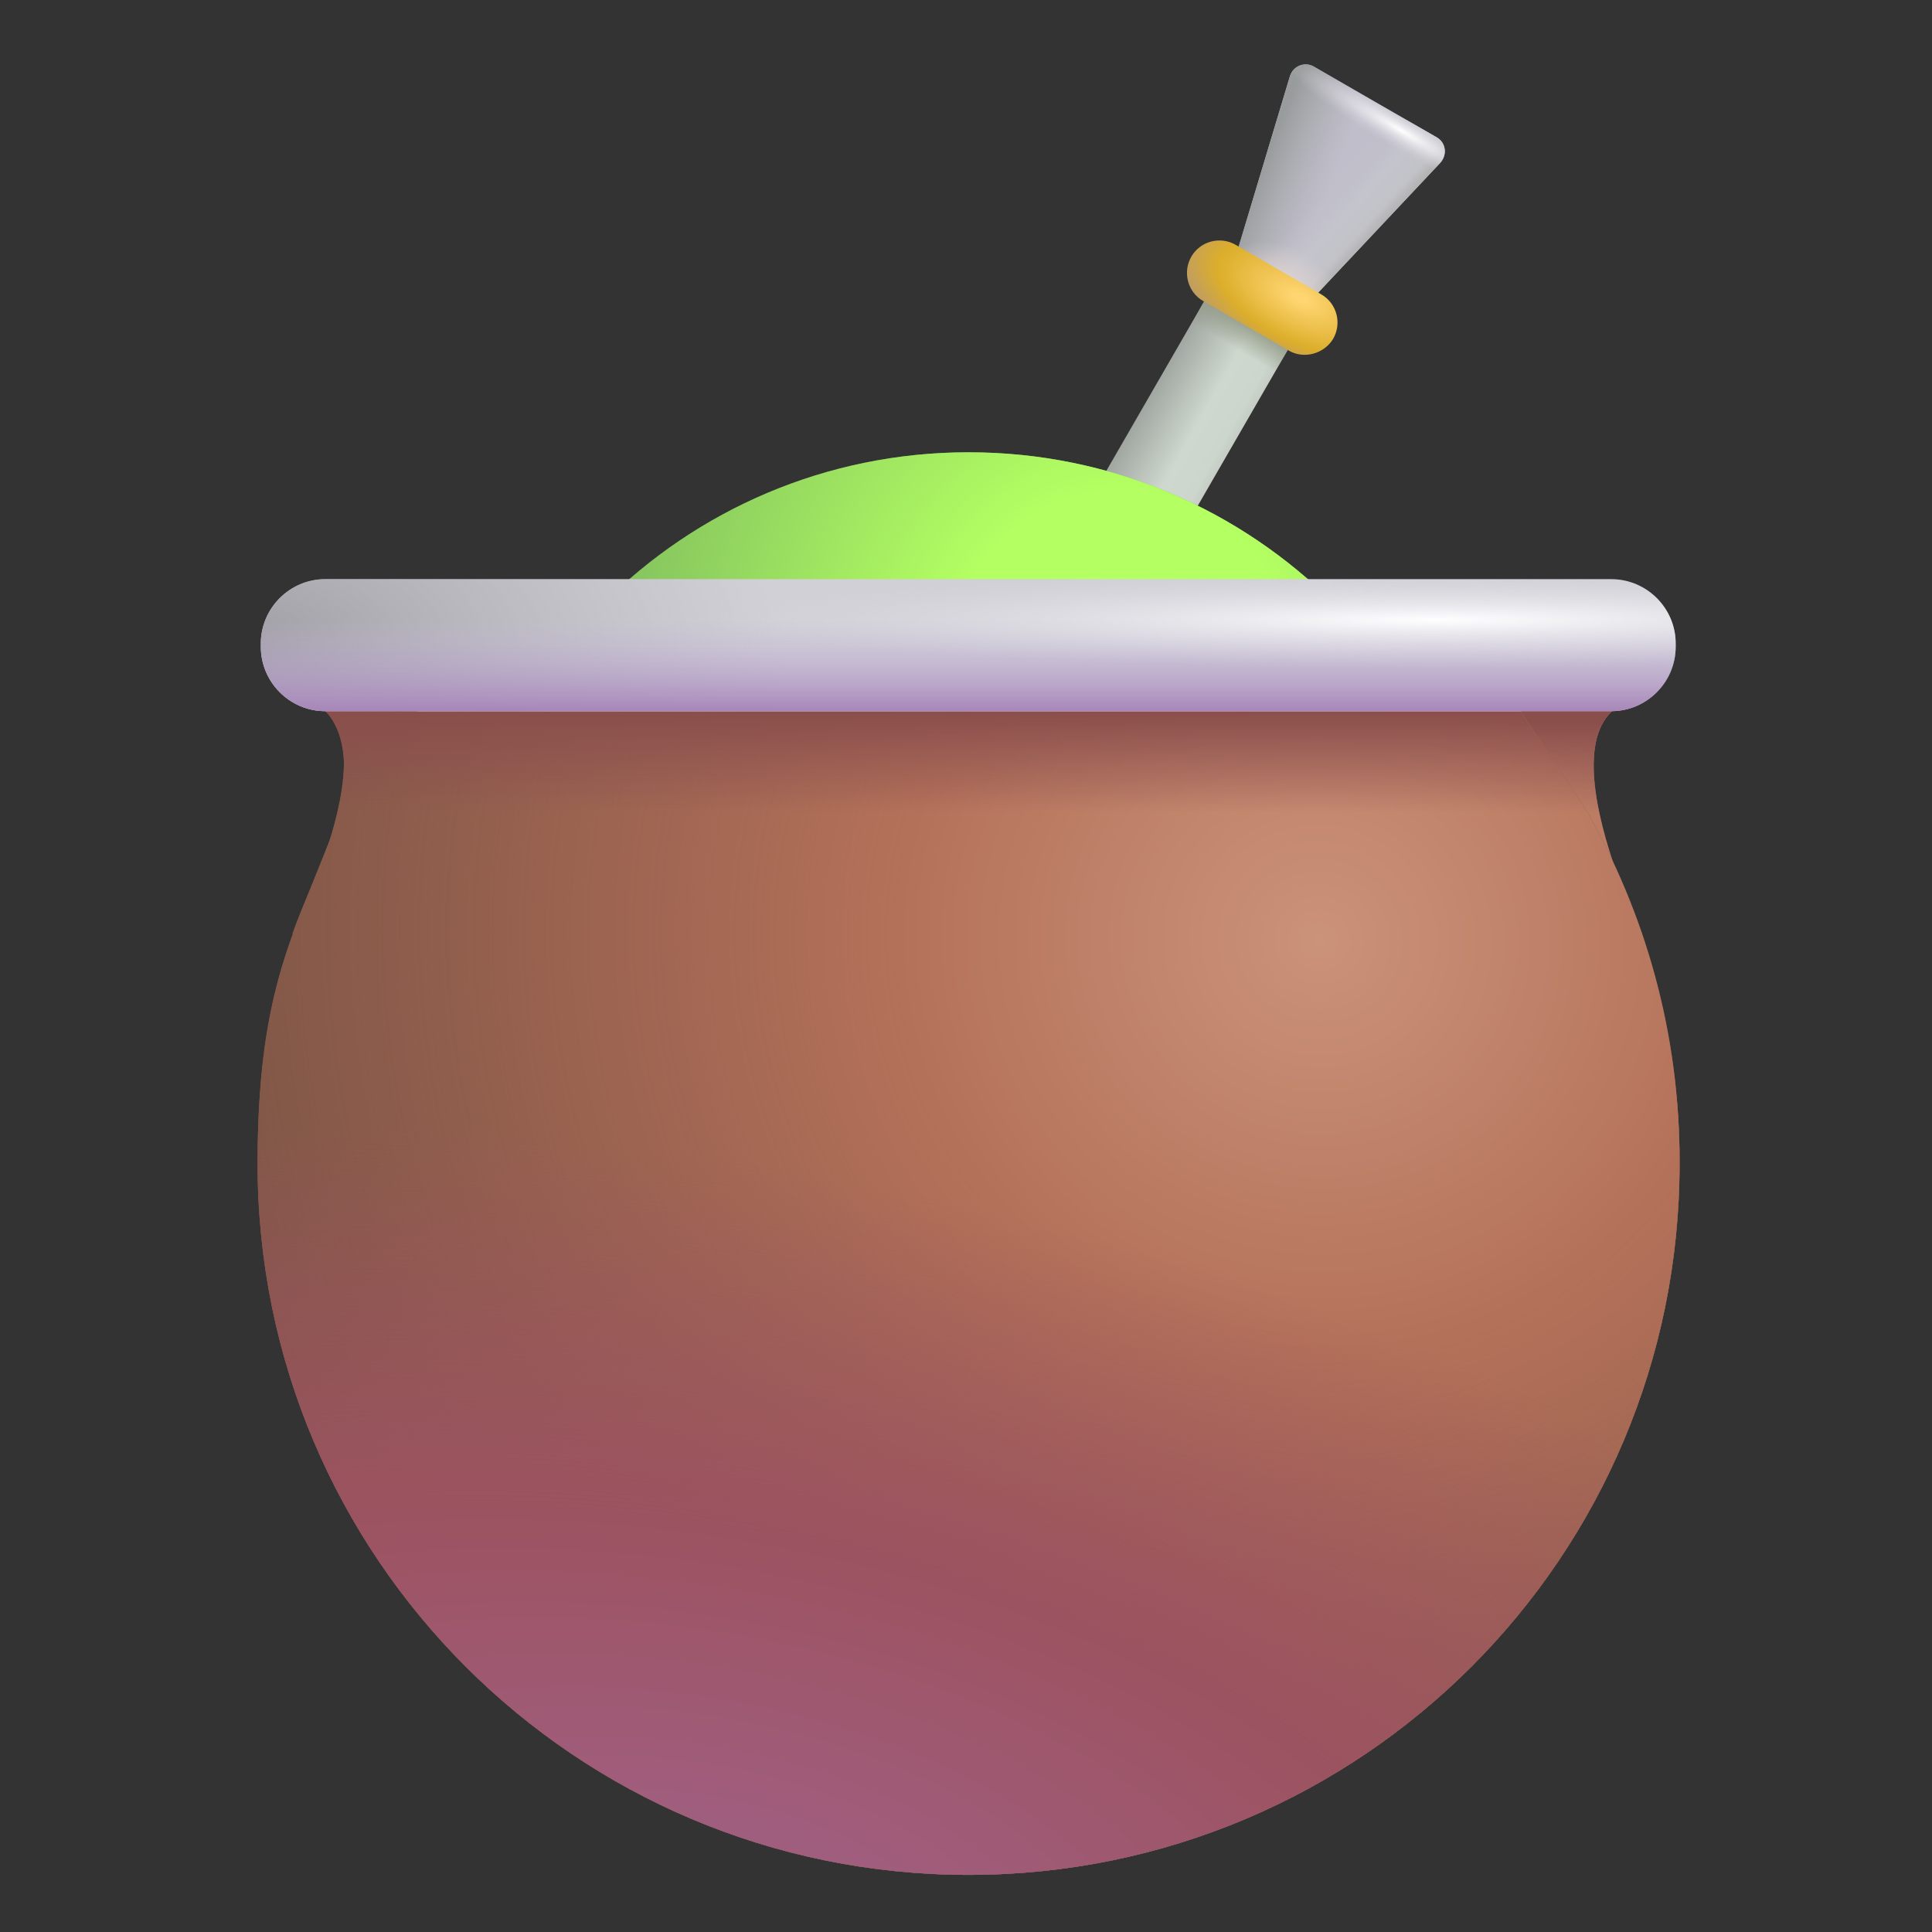 <svg viewBox="1 1 30 30" xmlns="http://www.w3.org/2000/svg">
<rect x="1" y="1" width="30" height="30" fill="#333333" stroke="none"/>
<path d="M23.31 3.133L21.4 2.033C21.26 1.953 21.08 2.023 21.03 2.183L20.23 4.843L19.98 5.273L21.21 5.983L21.46 5.553L23.36 3.533C23.48 3.403 23.45 3.213 23.31 3.133Z" fill="#C0BECA"/>
<path d="M23.31 3.133L21.4 2.033C21.26 1.953 21.08 2.023 21.03 2.183L20.23 4.843L19.98 5.273L21.21 5.983L21.46 5.553L23.36 3.533C23.48 3.403 23.45 3.213 23.31 3.133Z" fill="url(#paint0_linear_18_29765)"/>
<path d="M23.31 3.133L21.4 2.033C21.26 1.953 21.08 2.023 21.03 2.183L20.23 4.843L19.98 5.273L21.21 5.983L21.46 5.553L23.36 3.533C23.48 3.403 23.45 3.213 23.31 3.133Z" fill="url(#paint1_linear_18_29765)"/>
<path d="M23.31 3.133L21.4 2.033C21.26 1.953 21.08 2.023 21.03 2.183L20.23 4.843L19.98 5.273L21.21 5.983L21.46 5.553L23.36 3.533C23.48 3.403 23.45 3.213 23.31 3.133Z" fill="url(#paint2_radial_18_29765)"/>
<path d="M23.31 3.133L21.4 2.033C21.26 1.953 21.08 2.023 21.03 2.183L20.23 4.843L19.98 5.273L21.21 5.983L21.46 5.553L23.36 3.533C23.48 3.403 23.45 3.213 23.31 3.133Z" fill="url(#paint3_radial_18_29765)"/>
<path d="M19.95 5.243L14.68 14.373L15.98 15.123L21.25 5.993L19.95 5.243Z" fill="url(#paint4_linear_18_29765)"/>
<path d="M19.95 5.243L14.68 14.373L15.98 15.123L21.25 5.993L19.95 5.243Z" fill="url(#paint5_linear_18_29765)"/>
<path d="M21.01 6.443L19.68 5.673C19.44 5.533 19.36 5.223 19.5 4.983C19.64 4.743 19.95 4.663 20.19 4.803L21.52 5.573C21.76 5.713 21.84 6.023 21.7 6.263C21.56 6.493 21.25 6.583 21.01 6.443Z" fill="url(#paint6_radial_18_29765)"/>
<path d="M16.04 24.083C20.475 24.083 24.07 20.488 24.07 16.053C24.07 11.618 20.475 8.023 16.04 8.023C11.605 8.023 8.01 11.618 8.01 16.053C8.01 20.488 11.605 24.083 16.04 24.083Z" fill="#85C35E"/>
<path d="M16.04 24.083C20.475 24.083 24.07 20.488 24.07 16.053C24.07 11.618 20.475 8.023 16.04 8.023C11.605 8.023 8.01 11.618 8.01 16.053C8.01 20.488 11.605 24.083 16.04 24.083Z" fill="url(#paint7_radial_18_29765)"/>
<path d="M26.47 15.483L26.5 15.503C26.5 15.503 26.46 15.423 26.4 15.293C26.31 15.033 26.21 14.783 26.1 14.543C25.79 13.663 25.5 12.443 26.08 12.003C27.03 11.273 24.09 11.283 24.09 11.283L23.84 12.053H8.26L8.01 11.273C8.01 11.273 5.08 11.273 6.02 11.993C6.59 12.433 6.29 13.613 5.97 14.493C5.81 14.813 5.67 15.143 5.55 15.473C5.54 15.493 5.54 15.503 5.54 15.503H5.55C5.19 16.463 5 17.543 5 19.073C5 25.173 9.94 30.113 16.04 30.113C22.14 30.113 27.08 25.173 27.08 19.073C27.09 17.813 26.85 16.603 26.47 15.483Z" fill="#7A5445"/>
<path d="M26.47 15.483L26.5 15.503C26.5 15.503 26.46 15.423 26.4 15.293C26.31 15.033 26.21 14.783 26.1 14.543C25.79 13.663 25.5 12.443 26.08 12.003C27.03 11.273 24.09 11.283 24.09 11.283L23.84 12.053H8.26L8.01 11.273C8.01 11.273 5.08 11.273 6.02 11.993C6.59 12.433 6.29 13.613 5.97 14.493C5.81 14.813 5.67 15.143 5.55 15.473C5.54 15.493 5.54 15.503 5.54 15.503H5.55C5.19 16.463 5 17.543 5 19.073C5 25.173 9.94 30.113 16.04 30.113C22.14 30.113 27.08 25.173 27.08 19.073C27.09 17.813 26.85 16.603 26.47 15.483Z" fill="url(#paint8_radial_18_29765)"/>
<path d="M26.47 15.483L26.5 15.503C26.5 15.503 26.46 15.423 26.4 15.293C26.31 15.033 26.21 14.783 26.1 14.543C25.79 13.663 25.5 12.443 26.08 12.003C27.03 11.273 24.09 11.283 24.09 11.283L23.84 12.053H8.26L8.01 11.273C8.01 11.273 5.08 11.273 6.02 11.993C6.59 12.433 6.29 13.613 5.97 14.493C5.81 14.813 5.67 15.143 5.55 15.473C5.54 15.493 5.54 15.503 5.54 15.503H5.55C5.19 16.463 5 17.543 5 19.073C5 25.173 9.94 30.113 16.04 30.113C22.14 30.113 27.08 25.173 27.08 19.073C27.09 17.813 26.85 16.603 26.47 15.483Z" fill="url(#paint9_radial_18_29765)"/>
<path d="M26.47 15.483L26.5 15.503C26.5 15.503 26.46 15.423 26.4 15.293C26.31 15.033 26.21 14.783 26.1 14.543C25.79 13.663 25.5 12.443 26.08 12.003C27.03 11.273 24.09 11.283 24.09 11.283L23.84 12.053H8.26L8.01 11.273C8.01 11.273 5.08 11.273 6.02 11.993C6.59 12.433 6.29 13.613 5.97 14.493C5.81 14.813 5.67 15.143 5.55 15.473C5.54 15.493 5.54 15.503 5.54 15.503H5.55C5.19 16.463 5 17.543 5 19.073C5 25.173 9.94 30.113 16.04 30.113C22.14 30.113 27.08 25.173 27.08 19.073C27.09 17.813 26.85 16.603 26.47 15.483Z" fill="url(#paint10_linear_18_29765)"/>
<path d="M25.61 13.543L24.61 12.043H6.05C6.05 12.043 6.37 12.303 6.34 12.993C6.33 13.383 6.14 13.993 6.14 13.993C5.5 15.633 5 16.483 5 19.073C5 25.173 9.94 30.113 16.04 30.113C22.14 30.113 27.08 25.173 27.08 19.073C27.09 17.053 26.55 15.173 25.61 13.543Z" fill="#7A5445"/>
<path d="M25.61 13.543L24.61 12.043H6.05C6.05 12.043 6.37 12.303 6.34 12.993C6.33 13.383 6.14 13.993 6.14 13.993C5.5 15.633 5 16.483 5 19.073C5 25.173 9.94 30.113 16.04 30.113C22.14 30.113 27.08 25.173 27.08 19.073C27.09 17.053 26.55 15.173 25.61 13.543Z" fill="url(#paint11_radial_18_29765)"/>
<path d="M25.61 13.543L24.61 12.043H6.05C6.05 12.043 6.37 12.303 6.34 12.993C6.33 13.383 6.14 13.993 6.14 13.993C5.5 15.633 5 16.483 5 19.073C5 25.173 9.94 30.113 16.04 30.113C22.14 30.113 27.08 25.173 27.08 19.073C27.09 17.053 26.55 15.173 25.61 13.543Z" fill="url(#paint12_radial_18_29765)"/>
<path d="M25.61 13.543L24.61 12.043H6.05C6.05 12.043 6.37 12.303 6.34 12.993C6.33 13.383 6.14 13.993 6.14 13.993C5.5 15.633 5 16.483 5 19.073C5 25.173 9.94 30.113 16.04 30.113C22.14 30.113 27.08 25.173 27.08 19.073C27.09 17.053 26.55 15.173 25.61 13.543Z" fill="url(#paint13_linear_18_29765)"/>
<path d="M22.73 10.033H9.36C9.05 10.033 8.76 10.183 8.59 10.443L7.48 12.043H16.05H24.62L23.51 10.443C23.33 10.183 23.04 10.033 22.73 10.033Z" fill="url(#paint14_linear_18_29765)"/>
<path d="M26.02 12.043H6.05C5.5 12.043 5.05 11.593 5.05 11.043V10.993C5.05 10.443 5.5 9.993 6.05 9.993H26.02C26.57 9.993 27.02 10.443 27.02 10.993V11.043C27.02 11.593 26.57 12.043 26.02 12.043Z" fill="#D0D0D6"/>
<path d="M26.02 12.043H6.05C5.5 12.043 5.05 11.593 5.05 11.043V10.993C5.05 10.443 5.5 9.993 6.05 9.993H26.02C26.57 9.993 27.02 10.443 27.02 10.993V11.043C27.02 11.593 26.57 12.043 26.02 12.043Z" fill="url(#paint15_radial_18_29765)"/>
<path d="M26.02 12.043H6.05C5.5 12.043 5.05 11.593 5.05 11.043V10.993C5.05 10.443 5.5 9.993 6.05 9.993H26.02C26.57 9.993 27.02 10.443 27.02 10.993V11.043C27.02 11.593 26.57 12.043 26.02 12.043Z" fill="url(#paint16_linear_18_29765)"/>
<path d="M26.02 12.043H6.05C5.5 12.043 5.05 11.593 5.05 11.043V10.993C5.05 10.443 5.5 9.993 6.05 9.993H26.02C26.57 9.993 27.02 10.443 27.02 10.993V11.043C27.02 11.593 26.57 12.043 26.02 12.043Z" fill="url(#paint17_radial_18_29765)"/>
<defs>
<linearGradient id="paint0_linear_18_29765" x1="20.438" y1="3.992" x2="21.453" y2="4.406" gradientUnits="userSpaceOnUse">
<stop stop-color="#999C9C"/>
<stop offset="1" stop-color="#ACACB2" stop-opacity="0"/>
</linearGradient>
<linearGradient id="paint1_linear_18_29765" x1="22.172" y1="4.812" x2="21.422" y2="4.125" gradientUnits="userSpaceOnUse">
<stop stop-color="#B3B3B5"/>
<stop offset="0.184" stop-color="#C2C2C8"/>
<stop offset="0.531" stop-color="#C4C4CD"/>
<stop offset="1" stop-color="#C1C1C7" stop-opacity="0"/>
</linearGradient>
<radialGradient id="paint2_radial_18_29765" cx="0" cy="0" r="1" gradientUnits="userSpaceOnUse" gradientTransform="translate(20.922 5.5) rotate(117.759) scale(0.671 1.011)">
<stop stop-color="#E4D7D1"/>
<stop offset="1" stop-color="#E3D6D3" stop-opacity="0"/>
</radialGradient>
<radialGradient id="paint3_radial_18_29765" cx="0" cy="0" r="1" gradientUnits="userSpaceOnUse" gradientTransform="translate(22.766 3.031) rotate(120.466) scale(0.308 2.034)">
<stop stop-color="white"/>
<stop offset="1" stop-color="#CCCAD4" stop-opacity="0"/>
</radialGradient>
<linearGradient id="paint4_linear_18_29765" x1="18.938" y1="6.875" x2="20.484" y2="7.75" gradientUnits="userSpaceOnUse">
<stop stop-color="#9EA39E"/>
<stop offset="0.521" stop-color="#CED8CE"/>
<stop offset="0.793" stop-color="#CCD6CC"/>
<stop offset="1" stop-color="#BBBFBA"/>
</linearGradient>
<linearGradient id="paint5_linear_18_29765" x1="20.375" y1="6" x2="20.141" y2="6.391" gradientUnits="userSpaceOnUse">
<stop stop-color="#959E8C"/>
<stop offset="1" stop-color="#939783" stop-opacity="0"/>
</linearGradient>
<radialGradient id="paint6_radial_18_29765" cx="0" cy="0" r="1" gradientUnits="userSpaceOnUse" gradientTransform="translate(21.188 5.622) rotate(116.234) scale(0.99 2.008)">
<stop offset="0.057" stop-color="#FFD571"/>
<stop offset="0.688" stop-color="#DCAE2B"/>
<stop offset="1" stop-color="#BF9D62"/>
</radialGradient>
<radialGradient id="paint7_radial_18_29765" cx="0" cy="0" r="1" gradientUnits="userSpaceOnUse" gradientTransform="translate(18.375 11.25) rotate(100.312) scale(13.044)">
<stop offset="0.199" stop-color="#B4FF62"/>
<stop offset="0.603" stop-color="#B2FF64" stop-opacity="0"/>
</radialGradient>
<radialGradient id="paint8_radial_18_29765" cx="0" cy="0" r="1" gradientUnits="userSpaceOnUse" gradientTransform="translate(21.5 15.008) rotate(117.495) scale(18.953 18.973)">
<stop stop-color="#CB937A"/>
<stop offset="0.35" stop-color="#B47159"/>
<stop offset="1" stop-color="#AE6A57" stop-opacity="0"/>
</radialGradient>
<radialGradient id="paint9_radial_18_29765" cx="0" cy="0" r="1" gradientUnits="userSpaceOnUse" gradientTransform="translate(11.875 31.038) rotate(99.841) scale(12.434 23.884)">
<stop stop-color="#A26289"/>
<stop offset="0.515" stop-color="#9C5361"/>
<stop offset="1" stop-color="#9E5460" stop-opacity="0"/>
</radialGradient>
<linearGradient id="paint10_linear_18_29765" x1="16.04" y1="12.188" x2="16.04" y2="13.625" gradientUnits="userSpaceOnUse">
<stop stop-color="#8A4E4B"/>
<stop offset="1" stop-color="#894F51" stop-opacity="0"/>
</linearGradient>
<radialGradient id="paint11_radial_18_29765" cx="0" cy="0" r="1" gradientUnits="userSpaceOnUse" gradientTransform="translate(21.5 15.625) rotate(118.486) scale(18.346 18.799)">
<stop stop-color="#CB937A"/>
<stop offset="0.35" stop-color="#B47159"/>
<stop offset="1" stop-color="#AE6A57" stop-opacity="0"/>
</radialGradient>
<radialGradient id="paint12_radial_18_29765" cx="0" cy="0" r="1" gradientUnits="userSpaceOnUse" gradientTransform="translate(11.875 31) rotate(100.251) scale(11.941 23.853)">
<stop stop-color="#A26289"/>
<stop offset="0.515" stop-color="#9C5361"/>
<stop offset="1" stop-color="#9E5460" stop-opacity="0"/>
</radialGradient>
<linearGradient id="paint13_linear_18_29765" x1="16.04" y1="12.043" x2="16.04" y2="13.625" gradientUnits="userSpaceOnUse">
<stop stop-color="#8A4E4B"/>
<stop offset="1" stop-color="#894F51" stop-opacity="0"/>
</linearGradient>
<linearGradient id="paint14_linear_18_29765" x1="8.267" y1="8.847" x2="27.306" y2="14.886" gradientUnits="userSpaceOnUse">
<stop stop-color="#E6E6E6"/>
<stop offset="0.994" stop-color="#CCCCCC"/>
</linearGradient>
<radialGradient id="paint15_radial_18_29765" cx="0" cy="0" r="1" gradientUnits="userSpaceOnUse" gradientTransform="translate(4.312 11.018) rotate(90) scale(4.357 8.875)">
<stop stop-color="#9C9BA1"/>
<stop offset="1" stop-color="#B0AEB6" stop-opacity="0"/>
</radialGradient>
<linearGradient id="paint16_linear_18_29765" x1="16.035" y1="10.625" x2="16.035" y2="12.043" gradientUnits="userSpaceOnUse">
<stop stop-color="#C9B8DF" stop-opacity="0"/>
<stop offset="1" stop-color="#A686B8"/>
</linearGradient>
<radialGradient id="paint17_radial_18_29765" cx="0" cy="0" r="1" gradientUnits="userSpaceOnUse" gradientTransform="translate(23.312 10.625) rotate(90) scale(0.75 11.312)">
<stop stop-color="#FFFEFF"/>
<stop offset="1" stop-color="#DAD8E2" stop-opacity="0"/>
</radialGradient>
</defs>
</svg>
